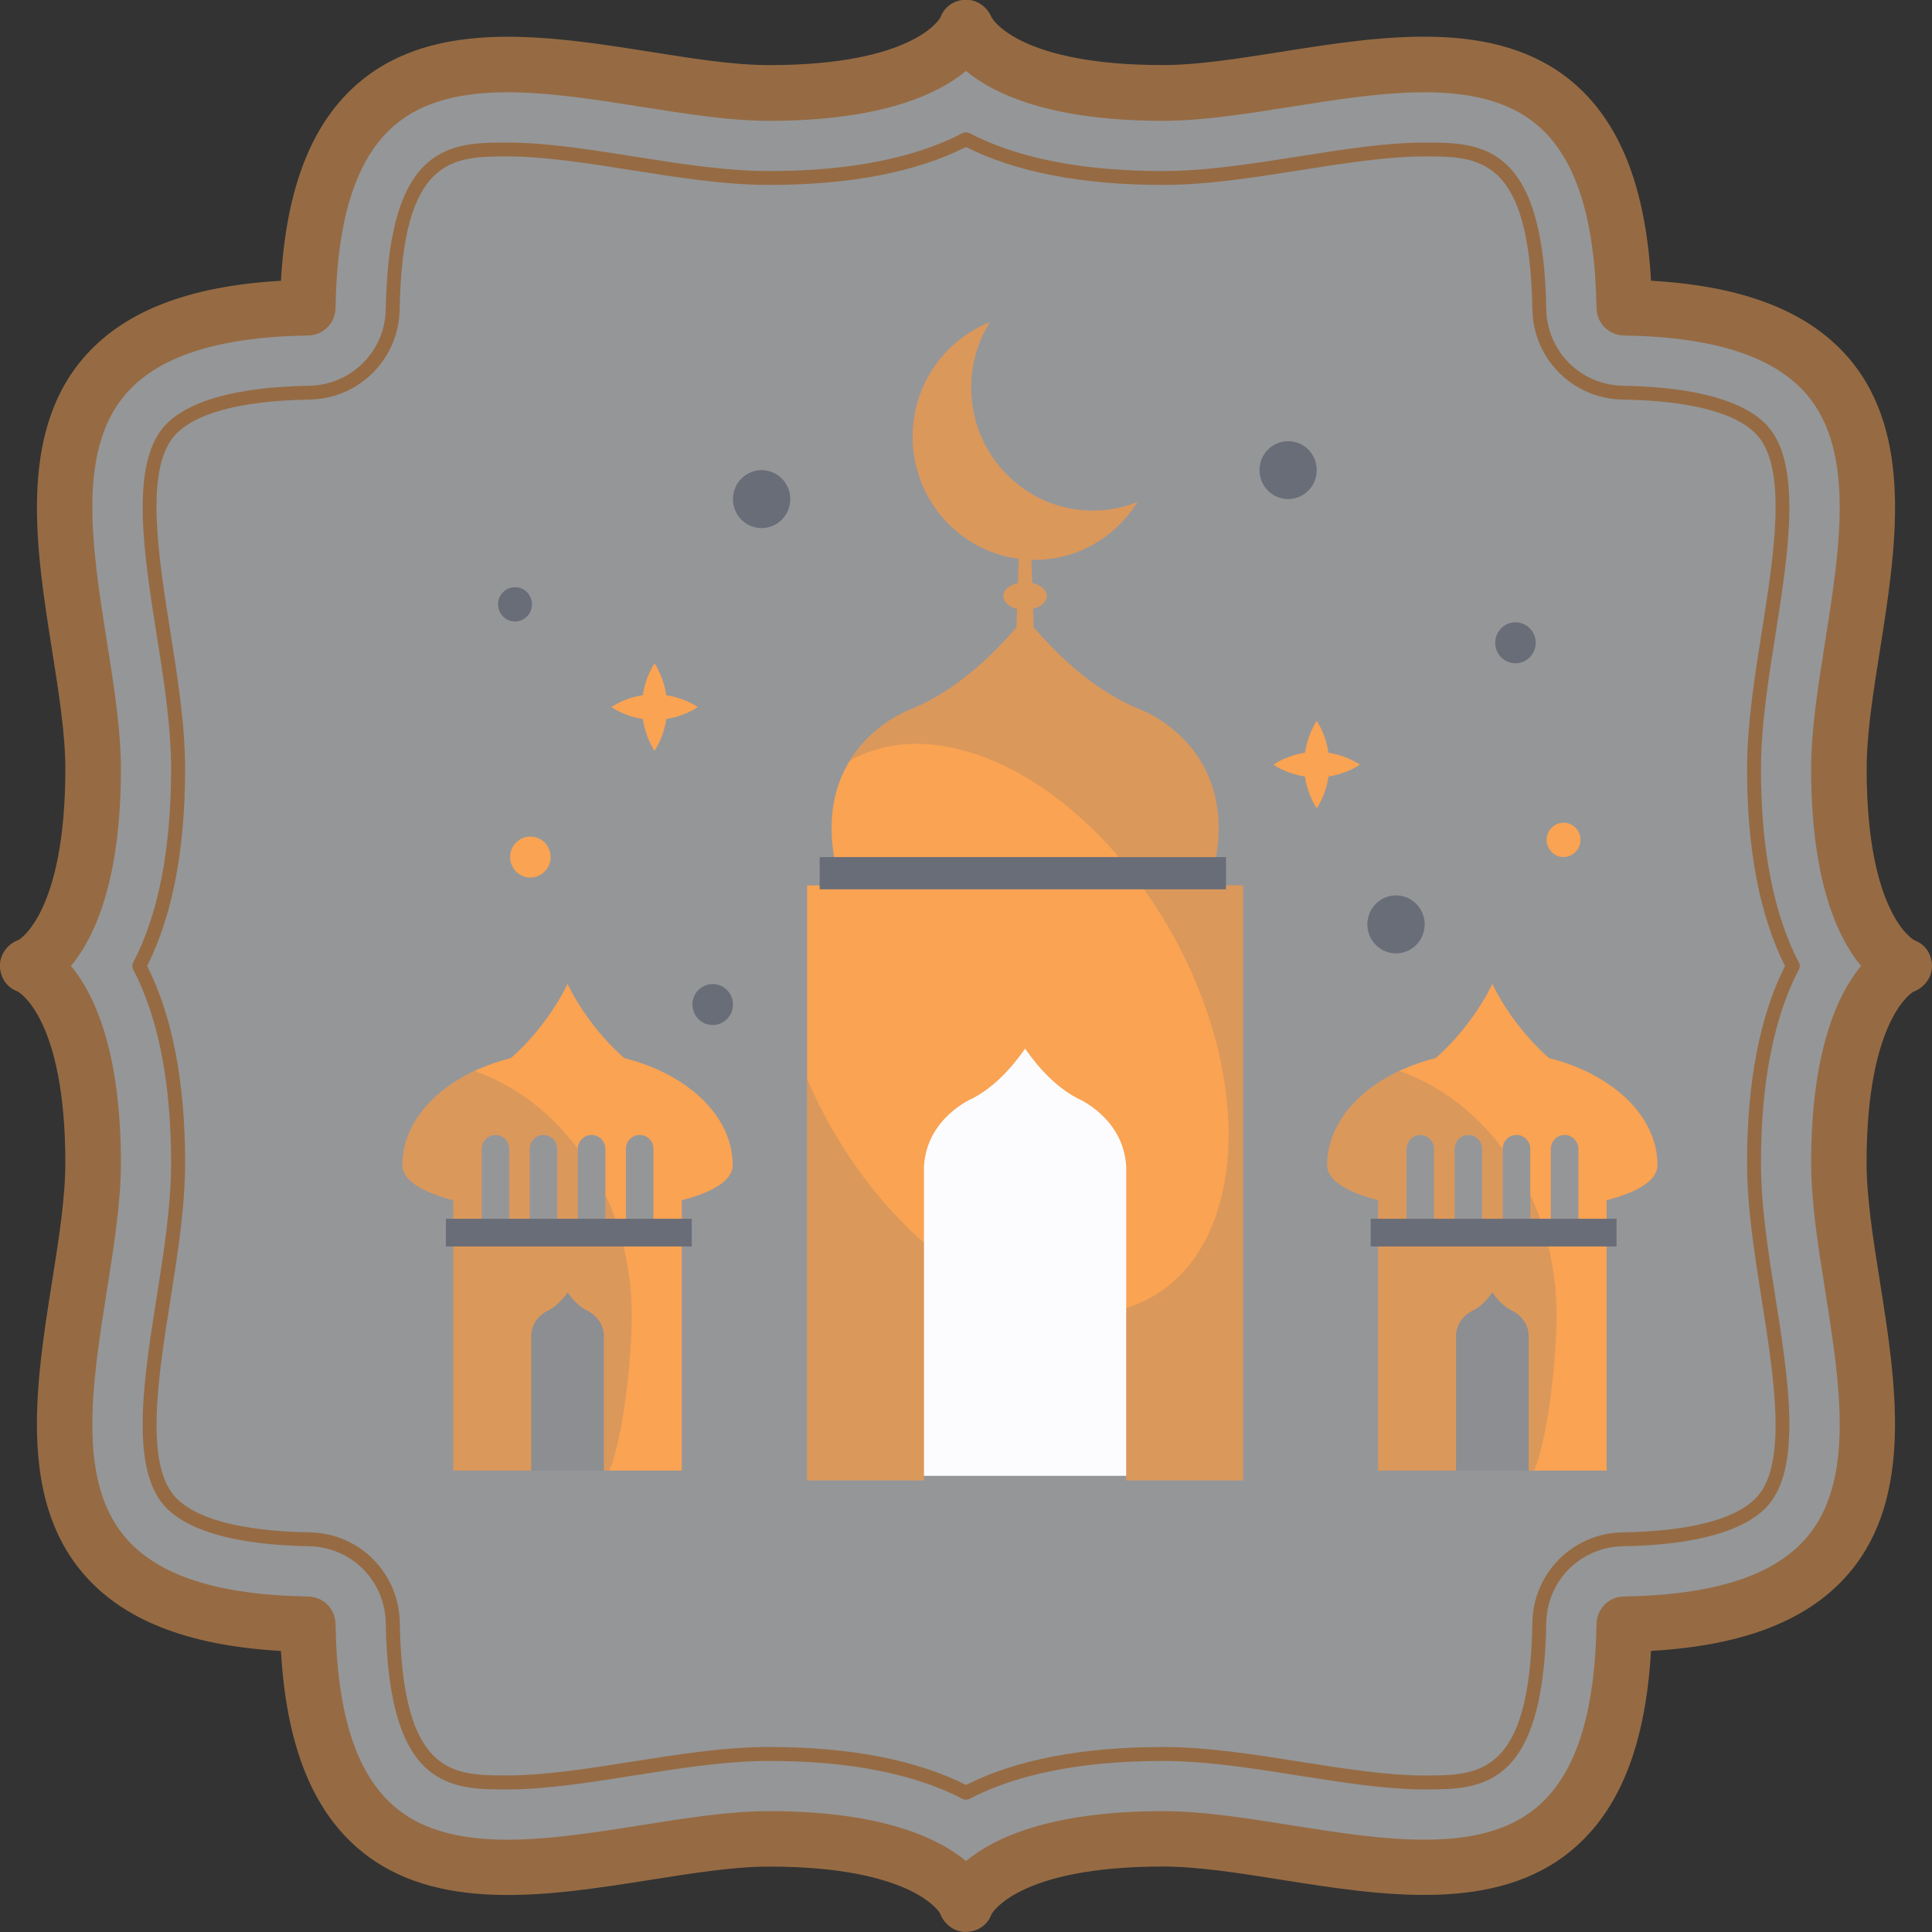 <svg width="72" height="72" viewBox="0 0 72 72" fill="none" xmlns="http://www.w3.org/2000/svg">
<rect x="0" y="0" width="72" height="72" fill="#333333" stroke="none"/>
<g opacity="0.5" clip-path="url(#clip0_1645_1972)">
<path d="M35.999 1.06C35.999 1.06 36.875 3.468 43.337 3.468C49.8 3.468 60.307 -1.891 60.529 11.467C73.889 11.689 68.528 22.266 68.528 28.659C68.528 35.052 70.936 35.998 70.936 35.998C70.936 35.998 68.528 36.874 68.528 43.336C68.528 49.799 73.889 60.306 60.529 60.528C60.307 73.889 49.73 68.527 43.337 68.527C36.945 68.527 35.999 70.936 35.999 70.936C35.999 70.936 35.123 68.527 28.661 68.527C22.199 68.527 11.691 73.889 11.469 60.528C-1.891 60.306 3.471 49.729 3.471 43.336C3.471 36.943 1.062 35.998 1.062 35.998C1.062 35.998 3.471 35.121 3.471 28.659C3.471 22.197 -1.891 11.691 11.469 11.469C11.691 -1.891 22.268 3.47 28.661 3.47C35.053 3.47 35.999 1.062 35.999 1.062V1.06Z" fill="#F7F9FD"/>
<path d="M35.989 71.999C35.553 71.999 35.175 71.702 35.027 71.292C35.021 71.292 34.047 69.562 28.66 69.562C27.362 69.562 25.848 69.802 24.246 70.055C20.497 70.65 16.248 71.325 13.403 68.936C11.634 67.451 10.67 65.022 10.47 61.526C6.975 61.327 4.546 60.363 3.061 58.594C0.672 55.751 1.347 51.5 1.942 47.748C2.197 46.146 2.435 44.632 2.435 43.334C2.435 37.899 0.672 36.955 0.654 36.947C0.244 36.798 -0.002 36.419 -0.002 35.985C-0.002 35.551 0.295 35.172 0.705 35.023C0.695 35.023 2.435 34.059 2.435 28.657C2.435 27.358 2.195 25.844 1.942 24.243C1.347 20.493 0.674 16.242 3.061 13.397C4.546 11.628 6.975 10.664 10.47 10.464C10.67 6.969 11.634 4.54 13.403 3.054C16.246 0.666 20.499 1.34 24.248 1.933C25.852 2.188 27.364 2.427 28.663 2.427C34.097 2.427 35.041 0.666 35.049 0.647C35.198 0.238 35.575 -0.009 36.011 -0.009C36.431 -0.009 36.796 0.266 36.955 0.651C37.018 0.762 38.055 2.425 43.337 2.425C44.635 2.425 46.147 2.184 47.751 1.931C51.503 1.336 55.752 0.664 58.597 3.052C60.366 4.538 61.33 6.967 61.529 10.462C65.024 10.662 67.453 11.626 68.939 13.395C71.325 16.238 70.653 20.489 70.058 24.241C69.803 25.842 69.565 27.357 69.565 28.655C69.565 34.09 71.327 35.033 71.344 35.041C71.753 35.19 72 35.569 72 36.003C72 36.438 71.702 36.817 71.293 36.965C71.303 36.965 69.562 37.929 69.562 43.332C69.562 44.63 69.803 46.142 70.056 47.746C70.651 51.496 71.323 55.747 68.937 58.592C67.451 60.361 65.022 61.325 61.527 61.524C61.328 65.019 60.364 67.449 58.595 68.934C55.75 71.323 51.501 70.648 47.751 70.053C46.147 69.798 44.635 69.56 43.337 69.56C37.902 69.56 36.959 71.323 36.95 71.339C36.802 71.749 36.423 71.995 35.989 71.995V71.999ZM28.663 67.496C32.84 67.496 34.953 68.488 36.001 69.354C37.048 68.488 39.16 67.496 43.339 67.496C44.8 67.496 46.392 67.748 48.077 68.015C51.552 68.567 55.147 69.136 57.268 67.355C58.711 66.142 59.44 63.905 59.498 60.514C59.508 59.955 59.956 59.505 60.514 59.497C63.905 59.44 66.143 58.71 67.356 57.267C69.137 55.146 68.566 51.553 68.016 48.076C67.749 46.391 67.496 44.799 67.496 43.338C67.496 39.158 68.489 37.047 69.355 35.999C68.489 34.952 67.496 32.841 67.496 28.661C67.496 27.2 67.749 25.608 68.016 23.923C68.566 20.448 69.137 16.853 67.356 14.732C66.143 13.289 63.905 12.559 60.514 12.502C59.956 12.492 59.506 12.041 59.498 11.485C59.44 8.094 58.713 5.856 57.268 4.644C55.147 2.863 51.554 3.433 48.077 3.984C46.392 4.25 44.8 4.503 43.339 4.503C39.162 4.503 37.048 3.511 36.001 2.645C34.953 3.511 32.842 4.503 28.663 4.503C27.201 4.503 25.61 4.25 23.924 3.984C20.45 3.433 16.855 2.863 14.734 4.644C13.291 5.856 12.561 8.094 12.504 11.485C12.494 12.043 12.044 12.494 11.487 12.502C8.096 12.559 5.859 13.287 4.646 14.732C2.865 16.853 3.436 20.446 3.986 23.923C4.253 25.608 4.506 27.2 4.506 28.661C4.506 32.839 3.513 34.952 2.647 35.999C3.513 37.047 4.506 39.158 4.506 43.338C4.506 44.799 4.253 46.391 3.986 48.076C3.436 51.551 2.865 55.146 4.646 57.267C5.859 58.712 8.096 59.442 11.487 59.497C12.046 59.507 12.496 59.957 12.504 60.514C12.561 63.905 13.289 66.142 14.734 67.355C16.853 69.136 20.448 68.566 23.924 68.015C25.61 67.748 27.201 67.496 28.663 67.496Z" fill="#F9A353"/>
<path d="M35.999 67.07C35.958 67.07 35.917 67.06 35.879 67.042C34.077 66.102 31.648 65.625 28.661 65.625C27.049 65.625 25.31 65.9 23.629 66.167C22.015 66.422 20.348 66.687 18.916 66.687C16.819 66.687 14.479 66.687 14.375 60.484C14.349 58.906 13.093 57.651 11.518 57.624C8.779 57.578 6.898 57.038 6.079 56.063C4.846 54.596 5.372 51.288 5.834 48.37C6.101 46.687 6.377 44.949 6.377 43.339C6.377 40.351 5.9 37.922 4.96 36.12C4.921 36.045 4.921 35.955 4.96 35.88C5.9 34.078 6.377 31.649 6.377 28.661C6.377 27.049 6.101 25.311 5.834 23.63C5.372 20.709 4.848 17.404 6.079 15.937C6.898 14.96 8.779 14.42 11.518 14.376C13.095 14.349 14.351 13.094 14.377 11.516C14.481 5.313 16.839 5.313 18.918 5.313C20.35 5.313 22.017 5.578 23.631 5.833C25.314 6.099 27.053 6.375 28.663 6.375C31.65 6.375 34.079 5.898 35.881 4.958C35.956 4.92 36.046 4.92 36.121 4.958C37.921 5.898 40.35 6.375 43.339 6.375C44.949 6.375 46.688 6.099 48.371 5.833C49.985 5.578 51.652 5.313 53.084 5.313C55.165 5.313 57.523 5.313 57.625 11.516C57.651 13.094 58.907 14.349 60.484 14.376C63.223 14.422 65.104 14.96 65.923 15.937C67.154 17.404 66.63 20.709 66.17 23.626C65.903 25.311 65.626 27.049 65.626 28.661C65.626 31.649 66.102 34.078 67.042 35.88C67.081 35.955 67.081 36.045 67.042 36.12C66.102 37.922 65.626 40.351 65.626 43.339C65.626 44.949 65.901 46.687 66.168 48.37C66.63 51.288 67.154 54.596 65.923 56.063C65.104 57.039 63.223 57.58 60.484 57.624C58.907 57.651 57.651 58.906 57.625 60.484C57.521 66.687 55.165 66.687 53.084 66.687C51.652 66.687 49.985 66.422 48.371 66.167C46.69 65.9 44.951 65.625 43.339 65.625C40.35 65.625 37.921 66.102 36.121 67.042C36.085 67.062 36.042 67.07 36.001 67.07H35.999ZM28.663 65.106C31.669 65.106 34.136 65.581 36.001 66.52C37.864 65.581 40.331 65.106 43.339 65.106C44.992 65.106 46.751 65.385 48.452 65.654C50.046 65.907 51.693 66.167 53.084 66.167C55.106 66.167 57.014 66.167 57.107 60.473C57.138 58.617 58.617 57.137 60.474 57.107C63.058 57.064 64.804 56.587 65.526 55.729C66.606 54.443 66.1 51.258 65.656 48.45C65.387 46.748 65.108 44.987 65.108 43.337C65.108 40.328 65.583 37.861 66.522 35.998C65.583 34.135 65.108 31.667 65.108 28.659C65.108 27.007 65.387 25.248 65.656 23.546C66.102 20.734 66.606 17.553 65.526 16.267C64.806 15.409 63.06 14.934 60.474 14.891C58.617 14.861 57.138 13.381 57.107 11.524C57.011 5.83 55.104 5.83 53.083 5.83C51.691 5.83 50.044 6.091 48.45 6.344C46.749 6.613 44.988 6.892 43.339 6.892C40.331 6.892 37.864 6.417 36.001 5.478C34.138 6.417 31.671 6.892 28.663 6.892C27.012 6.892 25.253 6.613 23.552 6.344C21.958 6.091 20.311 5.83 18.92 5.83C16.898 5.83 14.991 5.83 14.895 11.524C14.864 13.381 13.385 14.861 11.528 14.891C8.944 14.934 7.198 15.411 6.478 16.267C5.398 17.553 5.902 20.734 6.348 23.542C6.619 25.248 6.898 27.007 6.898 28.659C6.898 31.667 6.423 34.135 5.484 35.998C6.423 37.861 6.898 40.328 6.898 43.337C6.898 44.987 6.619 46.746 6.35 48.448C5.904 51.258 5.398 54.441 6.48 55.727C7.2 56.585 8.948 57.062 11.532 57.105C13.389 57.135 14.868 58.615 14.899 60.471C14.995 66.165 16.886 66.165 18.891 66.165C20.314 66.165 21.962 65.904 23.554 65.652C25.255 65.383 27.014 65.104 28.667 65.104L28.663 65.106Z" fill="#F9A353"/>
</g>
<path d="M42 38H33V55H42V38Z" fill="#FCFCFF"/>
<path d="M49.071 17.52C49.071 18.117 48.595 18.599 48.005 18.599C47.415 18.599 46.938 18.117 46.938 17.52C46.938 16.923 47.415 16.441 48.005 16.441C48.595 16.441 49.071 16.923 49.071 17.52Z" fill="#696D78"/>
<path d="M29.338 18.117C29.601 18.65 29.388 19.3 28.861 19.567C28.335 19.833 27.692 19.617 27.428 19.085C27.165 18.552 27.378 17.901 27.905 17.635C28.431 17.368 29.075 17.584 29.338 18.117Z" fill="#696D78"/>
<path d="M52.98 33.965C53.243 34.498 53.03 35.148 52.503 35.415C51.977 35.681 51.334 35.465 51.071 34.933C50.807 34.4 51.021 33.749 51.547 33.483C52.074 33.216 52.717 33.432 52.98 33.965Z" fill="#696D78"/>
<path d="M57.152 23.613C57.338 23.991 57.188 24.449 56.815 24.638C56.442 24.827 55.989 24.675 55.802 24.298C55.615 23.92 55.766 23.461 56.139 23.273C56.512 23.084 56.965 23.235 57.152 23.613Z" fill="#696D78"/>
<path d="M27.235 37.094C27.422 37.472 27.272 37.93 26.899 38.119C26.525 38.308 26.072 38.156 25.886 37.779C25.699 37.401 25.849 36.942 26.222 36.754C26.595 36.565 27.049 36.716 27.235 37.094Z" fill="#696D78"/>
<path d="M20.441 31.598C20.628 31.976 20.478 32.434 20.104 32.623C19.731 32.812 19.278 32.66 19.091 32.282C18.905 31.905 19.055 31.446 19.428 31.257C19.801 31.069 20.254 31.22 20.441 31.598Z" fill="#F9A353"/>
<path d="M58.834 31.015C58.991 31.332 58.864 31.713 58.551 31.871C58.238 32.03 57.861 31.902 57.705 31.585C57.548 31.268 57.675 30.887 57.988 30.728C58.301 30.57 58.681 30.698 58.834 31.015Z" fill="#F9A353"/>
<path d="M19.758 22.237C19.914 22.554 19.788 22.935 19.475 23.094C19.161 23.252 18.785 23.124 18.628 22.807C18.472 22.49 18.598 22.109 18.911 21.951C19.225 21.792 19.605 21.92 19.758 22.237Z" fill="#696D78"/>
<path d="M45.069 32.994C46.605 27.933 42.497 26.446 42.497 26.446C40.954 25.818 39.624 24.665 38.521 23.374L38.498 22.689C38.798 22.615 39.008 22.426 39.008 22.21C39.008 21.995 38.781 21.796 38.465 21.725L38.435 20.858C38.471 20.858 38.511 20.865 38.548 20.865C40.167 20.865 41.584 20.002 42.387 18.71C41.874 18.916 41.314 19.031 40.727 19.031C38.221 19.031 36.192 16.974 36.192 14.441C36.192 13.544 36.449 12.712 36.889 12.007C35.206 12.678 34.013 14.334 34.013 16.276C34.013 18.613 35.739 20.535 37.968 20.825L37.938 21.728C37.622 21.799 37.395 21.988 37.395 22.214C37.395 22.44 37.608 22.618 37.905 22.693L37.882 23.377C36.779 24.672 35.449 25.822 33.906 26.449C33.906 26.449 29.798 27.933 31.334 32.997H30.078V55.168H34.433V43.477C34.533 41.647 36.242 40.935 36.242 40.935C37.015 40.53 37.665 39.853 38.202 39.08C38.738 39.849 39.388 40.53 40.161 40.935C40.161 40.935 41.87 41.647 41.97 43.477V55.168H46.325V32.994H45.069Z" fill="#F9A353"/>
<path d="M45.689 31.942H30.547V33.142H45.689V31.942Z" fill="#696D78"/>
<g style="mix-blend-mode:multiply" opacity="0.21">
<path d="M30.981 42.028C30.637 41.427 30.337 40.82 30.078 40.21V55.161H34.433V46.313C33.15 45.187 31.957 43.737 30.981 42.028Z" fill="#696D78"/>
<path d="M45.069 32.994C46.605 27.933 42.497 26.446 42.497 26.446C40.954 25.818 39.624 24.665 38.521 23.374L38.498 22.689C38.798 22.615 39.008 22.426 39.008 22.21C39.008 21.995 38.781 21.796 38.465 21.725L38.435 20.858C38.471 20.858 38.511 20.865 38.548 20.865C40.167 20.865 41.584 20.002 42.387 18.71C41.874 18.916 41.314 19.031 40.727 19.031C38.221 19.031 36.192 16.974 36.192 14.441C36.192 13.544 36.449 12.712 36.889 12.007C35.206 12.678 34.013 14.334 34.013 16.276C34.013 18.613 35.739 20.535 37.968 20.825L37.938 21.728C37.622 21.799 37.395 21.988 37.395 22.214C37.395 22.44 37.608 22.618 37.905 22.693L37.882 23.377C36.779 24.672 35.449 25.822 33.906 26.449C33.906 26.449 32.533 26.948 31.67 28.347C35.156 26.381 40.481 29.187 43.603 34.656C46.742 40.159 46.462 46.269 42.977 48.306C42.657 48.492 42.32 48.64 41.97 48.745V55.165H46.325V32.994H45.069Z" fill="#696D78"/>
</g>
<path d="M23.263 39.431C22.327 38.618 21.544 37.499 21.151 36.663C20.758 37.499 19.974 38.618 19.038 39.431C16.679 40.025 14.996 41.586 14.996 43.417C14.996 43.997 15.756 44.435 16.892 44.728V54.804H19.798V49.739C19.834 49.082 20.448 48.829 20.448 48.829C20.724 48.684 20.957 48.441 21.151 48.164C21.344 48.441 21.577 48.684 21.854 48.829C21.854 48.829 22.467 49.085 22.503 49.739V54.804H25.409V44.728C26.549 44.435 27.305 44 27.305 43.417C27.305 41.586 25.622 40.025 23.263 39.431ZM18.978 45.578H17.952V42.816C17.952 42.53 18.182 42.297 18.465 42.297C18.748 42.297 18.978 42.53 18.978 42.816V45.578ZM20.767 45.578H19.741V42.816C19.741 42.53 19.971 42.297 20.254 42.297C20.538 42.297 20.767 42.53 20.767 42.816V45.578ZM22.56 45.578H21.534V42.816C21.534 42.53 21.764 42.297 22.047 42.297C22.33 42.297 22.56 42.53 22.56 42.816V45.578ZM24.353 45.578H23.327V42.816C23.327 42.53 23.556 42.297 23.84 42.297C24.123 42.297 24.353 42.53 24.353 42.816V45.578Z" fill="#F9A353"/>
<g style="mix-blend-mode:color-dodge" opacity="0.21">
<path d="M22.707 54.804C23.243 53.543 23.543 50.521 23.543 49.024C23.543 47.395 23.187 45.865 22.56 44.523V45.578H21.534V42.816C21.534 42.816 21.534 42.813 21.534 42.81C20.527 41.464 19.198 40.446 17.685 39.913C16.062 40.678 14.996 41.96 14.996 43.417C14.996 43.996 15.756 44.435 16.892 44.728V54.804H22.703H22.707ZM19.744 42.816C19.744 42.53 19.974 42.297 20.258 42.297C20.541 42.297 20.771 42.53 20.771 42.816V45.578H19.744V42.816ZM17.952 42.816C17.952 42.53 18.182 42.297 18.465 42.297C18.748 42.297 18.978 42.53 18.978 42.816V45.578H17.952V42.816Z" fill="#696D78"/>
</g>
<path d="M25.779 45.42H16.616V46.452H25.779V45.42Z" fill="#696D78"/>
<path d="M57.728 39.431C56.792 38.618 56.009 37.499 55.615 36.663C55.222 37.499 54.439 38.618 53.503 39.431C51.144 40.025 49.461 41.586 49.461 43.417C49.461 43.997 50.221 44.435 51.357 44.728V54.804H54.263V49.739C54.299 49.082 54.912 48.829 54.912 48.829C55.189 48.684 55.422 48.441 55.615 48.164C55.809 48.441 56.042 48.684 56.319 48.829C56.319 48.829 56.932 49.085 56.968 49.739V54.804H59.874V44.728C61.014 44.435 61.77 44 61.77 43.417C61.77 41.586 60.087 40.025 57.728 39.431ZM53.443 45.578H52.417V42.816C52.417 42.53 52.647 42.297 52.93 42.297C53.213 42.297 53.443 42.53 53.443 42.816V45.578ZM55.236 45.578H54.209V42.816C54.209 42.53 54.439 42.297 54.722 42.297C55.006 42.297 55.236 42.53 55.236 42.816V45.578ZM57.028 45.578H56.002V42.816C56.002 42.53 56.232 42.297 56.515 42.297C56.798 42.297 57.028 42.53 57.028 42.816V45.578ZM58.821 45.578H57.795V42.816C57.795 42.53 58.025 42.297 58.308 42.297C58.591 42.297 58.821 42.53 58.821 42.816V45.578Z" fill="#F9A353"/>
<g style="mix-blend-mode:color-dodge" opacity="0.21">
<path d="M57.172 54.804C57.708 53.543 58.008 50.521 58.008 49.024C58.008 47.395 57.651 45.865 57.025 44.523V45.578H55.999V42.816C55.999 42.816 55.999 42.813 55.999 42.81C54.992 41.464 53.663 40.446 52.15 39.913C50.527 40.678 49.461 41.96 49.461 43.417C49.461 43.996 50.221 44.435 51.357 44.728V54.804H57.168H57.172ZM54.209 42.816C54.209 42.53 54.439 42.297 54.722 42.297C55.006 42.297 55.236 42.53 55.236 42.816V45.578H54.209V42.816ZM52.417 42.816C52.417 42.53 52.647 42.297 52.93 42.297C53.213 42.297 53.443 42.53 53.443 42.816V45.578H52.417V42.816Z" fill="#696D78"/>
</g>
<path d="M60.244 45.42H51.081V46.452H60.244V45.42Z" fill="#696D78"/>
<path d="M24.393 24.716C25.016 25.707 25.023 26.992 24.393 27.983C23.763 26.992 23.77 25.707 24.393 24.716Z" fill="#F9A353"/>
<path d="M26.009 26.351C25.029 26.982 23.76 26.989 22.78 26.351C23.76 25.714 25.029 25.721 26.009 26.351Z" fill="#F9A353"/>
<path d="M49.071 26.86C49.694 27.852 49.701 29.136 49.071 30.128C48.441 29.136 48.448 27.852 49.071 26.86Z" fill="#F9A353"/>
<path d="M50.684 28.496C49.704 29.127 48.435 29.133 47.455 28.496C48.435 27.859 49.704 27.865 50.684 28.496Z" fill="#F9A353"/>
<defs>
<clipPath id="clip0_1645_1972">
<rect width="72" height="72" fill="white"/>
</clipPath>
</defs>
</svg>
